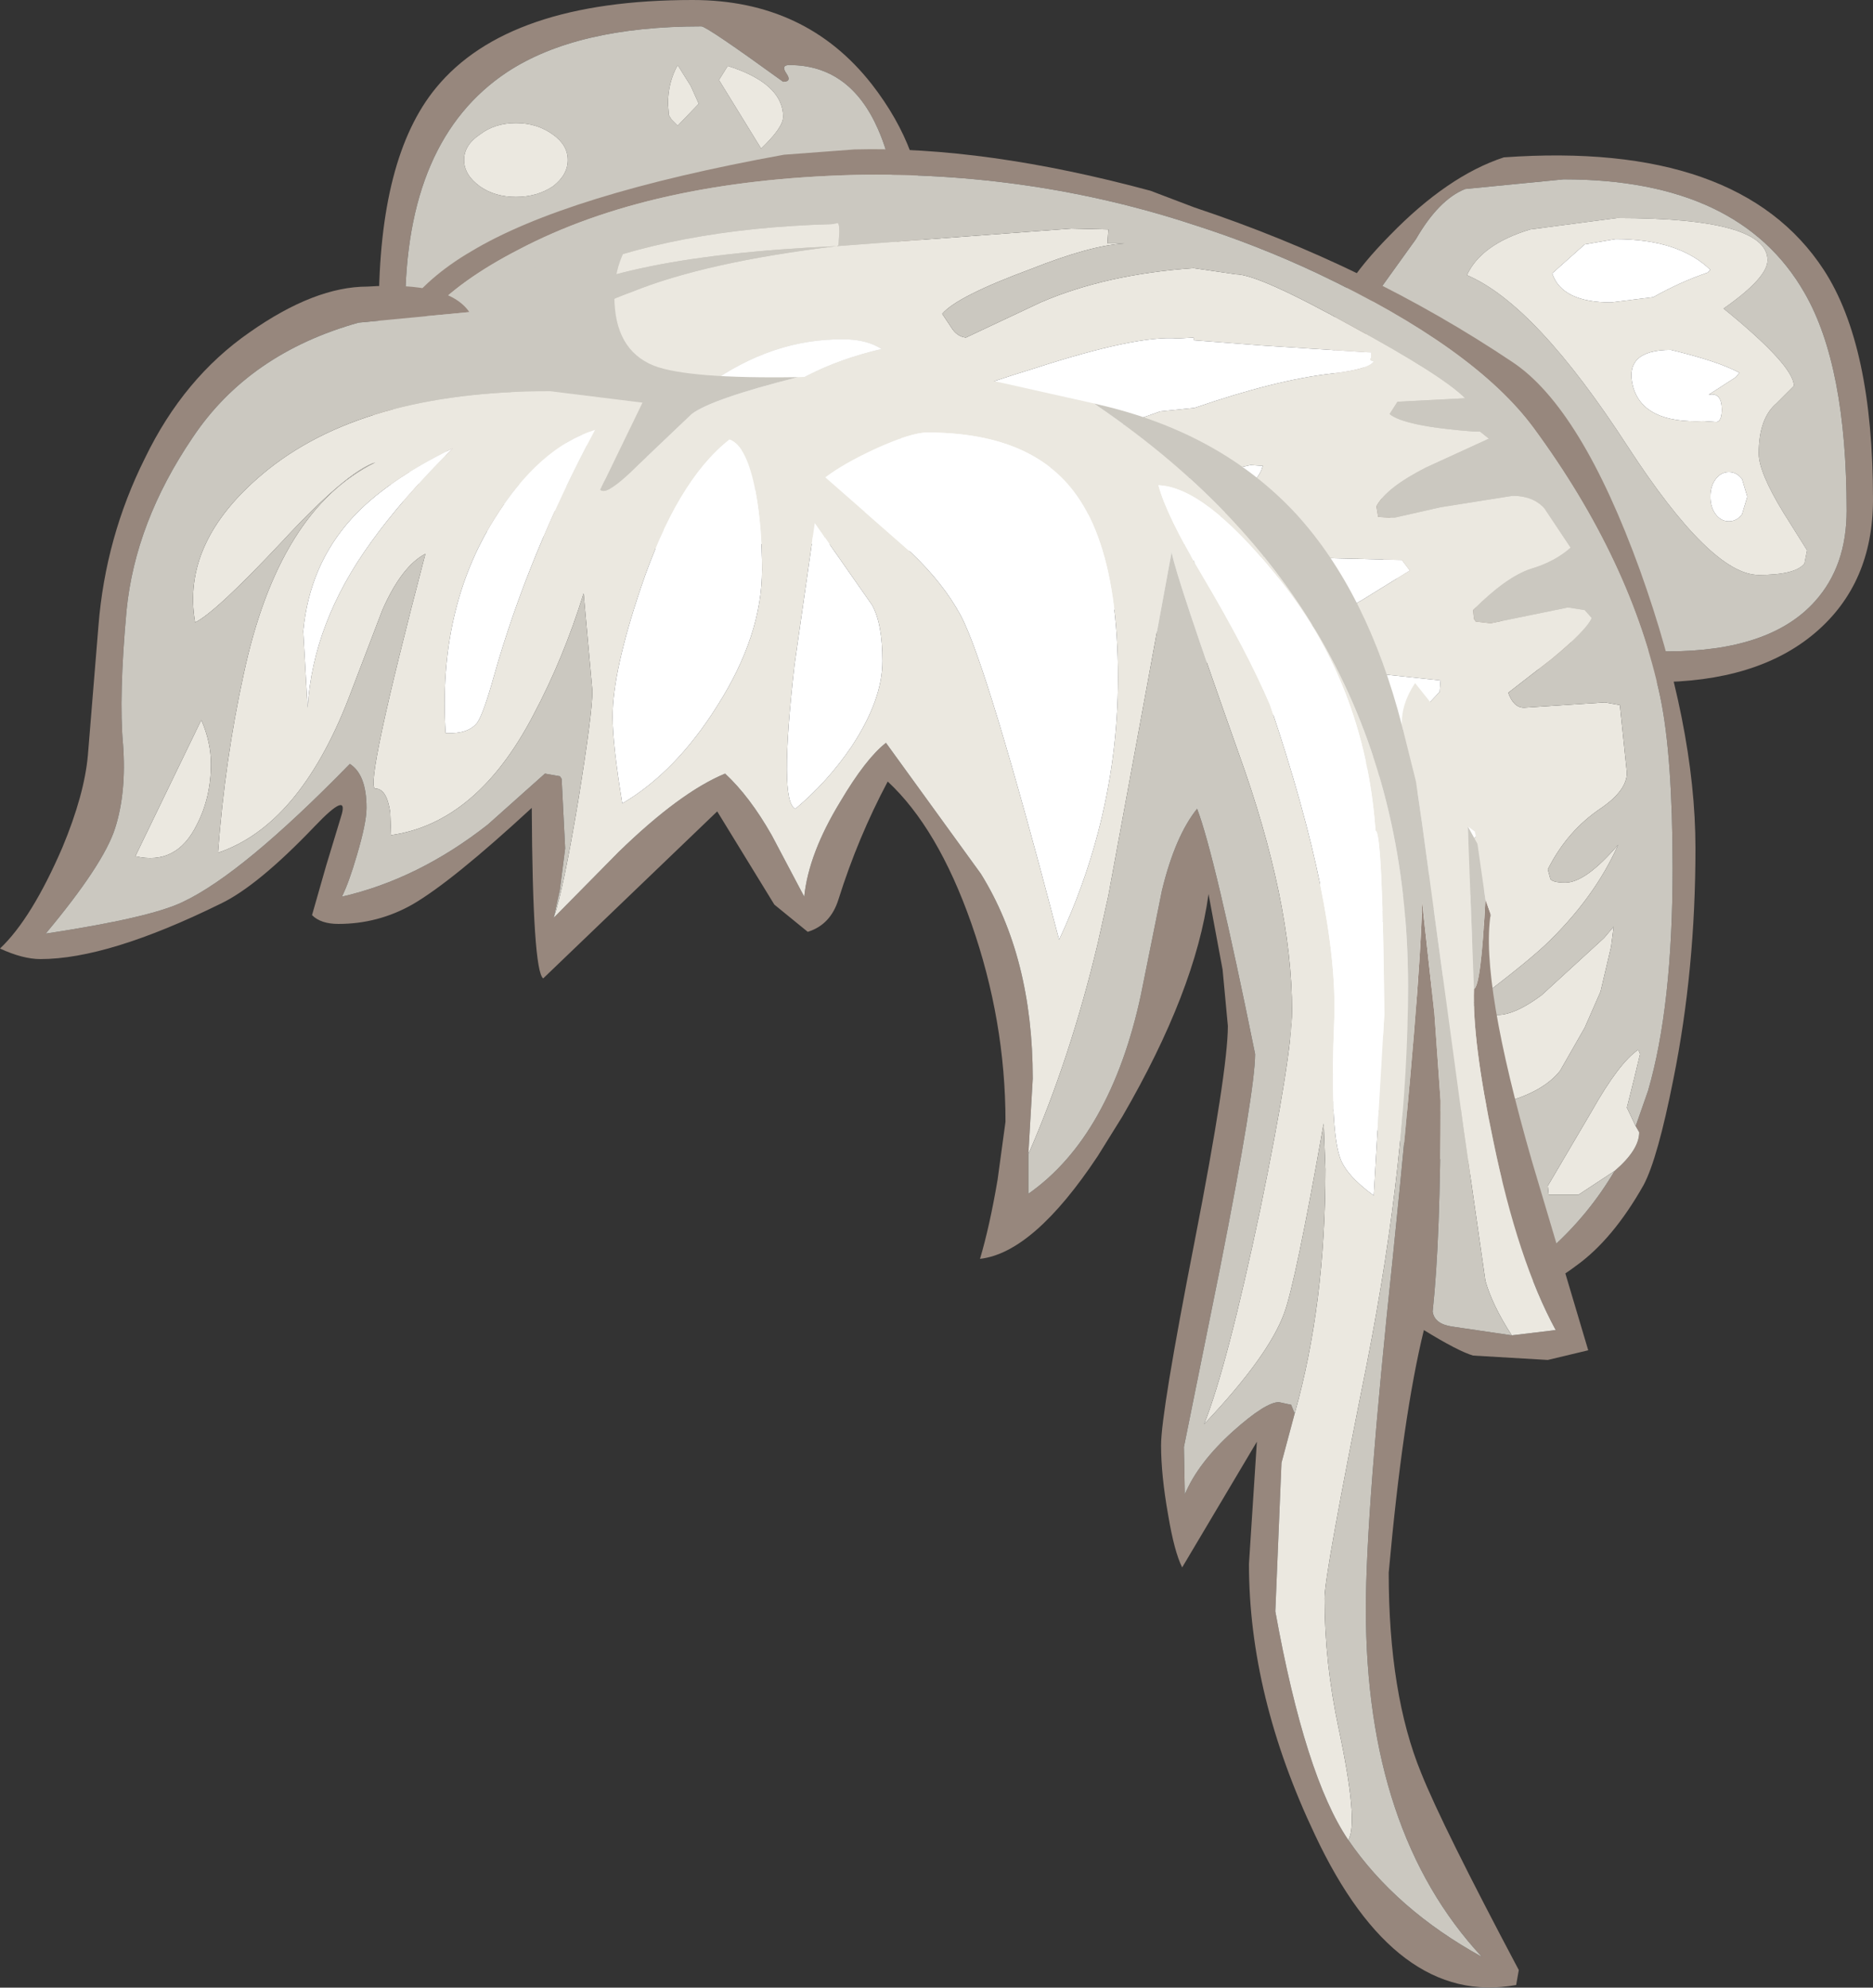 <?xml version="1.0" encoding="UTF-8" standalone="no"?>
<svg xmlns:ffdec="https://www.free-decompiler.com/flash" xmlns:xlink="http://www.w3.org/1999/xlink" ffdec:objectType="shape" height="113.05px" width="106.55px" xmlns="http://www.w3.org/2000/svg">
  <rect width="100%" height="100%" fill="#333333" stroke="none"/>
  <g transform="matrix(1.0, 0.0, 0.0, 1.0, 65.55, 58.2)">
    <path d="M37.1 -41.55 Q33.4 -48.0 23.4 -48.0 L17.8 -47.45 Q16.3 -46.85 15.0 -44.6 L12.7 -41.4 Q12.0 -40.15 12.0 -36.0 12.0 -28.6 16.8 -24.75 21.3 -21.15 29.3 -21.15 35.15 -21.15 37.7 -24.0 39.5 -26.0 39.5 -29.15 39.5 -37.4 37.1 -41.55 M13.5 -44.8 Q16.8 -48.2 20.0 -49.25 33.4 -50.2 38.2 -42.85 41.0 -38.55 41.0 -29.8 41.0 -25.0 37.7 -22.2 34.4 -19.4 28.55 -19.4 16.85 -19.4 12.7 -27.15 10.35 -31.55 10.35 -39.75 10.35 -41.6 13.5 -44.8 M-20.65 -54.5 Q-21.15 -54.5 -20.8 -54.0 -20.5 -53.55 -21.0 -53.55 -25.35 -56.7 -25.65 -56.7 -32.75 -56.7 -36.7 -54.1 -42.5 -50.25 -42.5 -40.65 -42.5 -35.35 -38.4 -32.3 L-34.15 -30.25 Q-31.7 -30.25 -26.4 -31.65 -20.75 -33.1 -18.45 -34.6 -15.95 -36.2 -15.55 -36.9 -14.5 -38.9 -14.5 -44.95 -14.5 -48.35 -15.6 -50.85 -17.2 -54.5 -20.65 -54.5 M-26.15 -58.2 Q-19.7 -58.2 -15.95 -53.4 -13.0 -49.6 -13.0 -45.45 -13.0 -39.7 -13.8 -37.35 -14.45 -35.35 -16.55 -33.95 -18.9 -32.4 -23.95 -30.65 -29.4 -28.75 -32.3 -28.75 -36.1 -28.75 -39.35 -31.0 -44.0 -34.2 -44.0 -40.6 -44.0 -49.25 -40.75 -53.2 -36.65 -58.2 -26.15 -58.2" fill="#97877d" fill-rule="evenodd" stroke="none"/>
    <path d="M35.0 -43.4 Q35.0 -45.8 26.45 -45.8 L21.5 -45.15 Q18.7 -44.3 17.9 -42.55 21.8 -40.9 27.05 -32.8 31.8 -25.5 34.5 -25.5 36.6 -25.5 37.1 -26.15 L37.25 -26.9 35.9 -29.05 Q34.5 -31.35 34.5 -32.4 34.5 -34.4 35.5 -35.25 L36.5 -36.25 Q36.5 -37.4 32.5 -40.65 35.0 -42.4 35.0 -43.4 M37.1 -41.55 Q39.5 -37.4 39.5 -29.15 39.5 -26.0 37.7 -24.0 35.15 -21.15 29.3 -21.15 21.3 -21.15 16.8 -24.75 12.0 -28.6 12.0 -36.0 12.0 -40.15 12.7 -41.4 L15.0 -44.6 Q16.3 -46.85 17.8 -47.45 L23.4 -48.0 Q33.4 -48.0 37.1 -41.55 M-36.2 -51.2 Q-37.4 -51.2 -38.25 -50.55 -39.15 -49.95 -39.15 -49.1 -39.15 -48.25 -38.25 -47.6 -37.4 -47.0 -36.2 -47.0 -35.0 -47.0 -34.1 -47.6 -33.25 -48.25 -33.25 -49.1 -33.25 -49.95 -34.1 -50.55 -35.0 -51.2 -36.2 -51.2 M-26.25 -53.3 L-27.0 -54.5 Q-27.55 -53.5 -27.55 -52.3 L-27.5 -51.65 -27.35 -51.4 -27.0 -51.05 -25.8 -52.3 -26.25 -53.3 M-24.65 -53.65 L-22.25 -49.75 Q-21.0 -50.95 -21.0 -51.55 -21.0 -53.45 -24.15 -54.45 L-24.65 -53.65 M-20.65 -54.5 Q-17.2 -54.5 -15.6 -50.85 -14.5 -48.35 -14.5 -44.95 -14.5 -38.9 -15.55 -36.9 -15.95 -36.2 -18.45 -34.6 -20.75 -33.1 -26.4 -31.65 -31.7 -30.25 -34.15 -30.25 L-38.4 -32.3 Q-42.5 -35.35 -42.5 -40.65 -42.5 -50.25 -36.7 -54.1 -32.75 -56.7 -25.65 -56.7 -25.35 -56.7 -21.0 -53.55 -20.5 -53.55 -20.8 -54.0 -21.15 -54.5 -20.65 -54.5" fill="#cbc8c0" fill-rule="evenodd" stroke="none"/>
    <path d="M35.0 -43.4 Q35.0 -42.4 32.5 -40.65 36.5 -37.4 36.5 -36.25 L35.5 -35.25 Q34.5 -34.4 34.5 -32.4 34.5 -31.35 35.9 -29.05 L37.25 -26.9 37.1 -26.15 Q36.6 -25.5 34.5 -25.5 31.8 -25.5 27.05 -32.8 21.8 -40.9 17.9 -42.55 18.7 -44.3 21.5 -45.15 L26.45 -45.8 Q35.0 -45.8 35.0 -43.4 M31.75 -42.85 Q29.95 -44.6 26.35 -44.6 L24.6 -44.3 22.75 -42.65 Q23.3 -41.0 26.1 -41.0 L28.5 -41.3 Q30.0 -42.15 31.6 -42.7 L31.75 -42.85 M32.8 -31.35 Q32.35 -31.35 32.05 -30.95 31.75 -30.55 31.75 -29.95 31.75 -29.35 32.05 -28.95 32.35 -28.55 32.8 -28.55 33.25 -28.55 33.55 -28.95 L33.85 -29.95 33.55 -30.95 Q33.25 -31.35 32.8 -31.35 M32.1 -34.2 Q32.4 -34.25 32.4 -34.9 32.4 -35.9 31.65 -35.75 L33.2 -36.75 33.4 -37.0 Q32.2 -37.65 29.5 -38.3 26.8 -38.3 27.35 -36.2 27.95 -34.1 31.35 -34.25 L32.1 -34.2 M-24.65 -53.65 L-24.15 -54.45 Q-21.0 -53.45 -21.0 -51.55 -21.0 -50.95 -22.25 -49.75 L-24.65 -53.65 M-26.25 -53.3 L-25.8 -52.3 -27.0 -51.05 -27.35 -51.4 -27.5 -51.65 -27.55 -52.3 Q-27.55 -53.5 -27.0 -54.5 L-26.25 -53.3 M-36.2 -51.2 Q-35.0 -51.2 -34.1 -50.55 -33.25 -49.95 -33.25 -49.1 -33.25 -48.25 -34.1 -47.6 -35.0 -47.0 -36.2 -47.0 -37.4 -47.0 -38.25 -47.6 -39.15 -48.25 -39.15 -49.1 -39.15 -49.95 -38.25 -50.55 -37.4 -51.2 -36.2 -51.2" fill="#ebe8e0" fill-rule="evenodd" stroke="none"/>
    <path d="M32.1 -34.2 L31.35 -34.25 Q27.95 -34.1 27.35 -36.2 26.8 -38.3 29.5 -38.3 32.2 -37.65 33.4 -37.0 L33.2 -36.75 31.65 -35.75 Q32.4 -35.9 32.4 -34.9 32.4 -34.25 32.1 -34.2 M32.8 -31.35 Q33.25 -31.35 33.55 -30.95 L33.85 -29.95 33.55 -28.95 Q33.25 -28.55 32.8 -28.55 32.35 -28.55 32.05 -28.95 31.75 -29.35 31.75 -29.95 31.75 -30.55 32.05 -30.95 32.35 -31.35 32.8 -31.35 M31.75 -42.85 L31.6 -42.7 Q30.0 -42.15 28.5 -41.3 L26.1 -41.0 Q23.3 -41.0 22.75 -42.65 L24.6 -44.3 26.35 -44.6 Q29.95 -44.6 31.75 -42.85" fill="#ffffff" fill-rule="evenodd" stroke="none"/>
    <path d="M17.75 8.35 Q17.9 7.75 18.3 7.55 18.95 7.7 20.7 9.85 L22.75 12.75 Q24.85 10.85 26.3 8.4 27.7 7.2 27.7 6.2 L27.5 5.85 28.2 3.85 Q29.6 -0.95 29.6 -8.8 29.6 -15.2 28.9 -18.55 27.25 -26.3 21.7 -33.85 18.35 -38.4 9.4 -42.65 6.0 -44.25 2.4 -45.4 -6.85 -48.45 -16.95 -48.25 -28.55 -47.95 -36.05 -44.0 -42.75 -40.55 -43.15 -36.2 -43.4 -33.8 -42.6 -31.95 -41.75 -30.1 -40.15 -29.95 -40.5 -31.65 -40.0 -33.05 L-39.2 -34.55 -38.6 -31.95 Q-37.95 -29.9 -36.75 -29.45 L-33.3 -29.05 -32.85 -29.0 -30.45 -28.1 -31.2 -27.55 Q-39.05 -27.7 -41.45 -28.9 -44.85 -30.65 -44.25 -36.1 -43.8 -40.95 -38.75 -43.9 -33.35 -47.15 -20.95 -49.4 L-16.95 -49.7 Q-9.55 -49.9 -0.1 -47.35 L2.4 -46.4 Q12.3 -43.1 20.5 -37.6 24.4 -35.0 27.75 -25.75 30.9 -16.95 30.9 -9.95 30.9 -3.05 29.65 3.15 28.75 7.7 27.95 9.2 26.2 12.3 24.1 13.8 22.85 14.75 22.25 14.75 21.6 14.75 21.3 14.45 L20.9 13.85 20.75 13.25 Q20.6 12.15 19.4 10.35 18.35 8.7 17.75 8.35" fill="#97877d" fill-rule="evenodd" stroke="none"/>
    <path d="M-36.75 -29.45 L-35.1 -29.35 -36.25 -30.95 Q-37.0 -32.3 -36.85 -34.05 -36.5 -39.1 -29.6 -41.6 -25.4 -43.3 -17.95 -44.2 -31.45 -43.6 -35.55 -40.35 -36.5 -39.65 -37.65 -38.05 -38.45 -36.8 -39.35 -36.55 L-39.45 -37.05 Q-39.4 -40.2 -33.5 -42.55 -27.25 -45.2 -18.25 -45.45 L-17.95 -45.5 Q-17.8 -45.6 -17.8 -45.0 L-17.85 -44.25 -17.95 -44.2 -4.6 -45.2 -2.5 -45.15 -2.55 -44.35 -1.6 -44.35 Q-3.5 -44.25 -6.9 -42.9 -11.1 -41.35 -11.95 -40.35 L-11.35 -39.45 Q-11.05 -39.05 -10.6 -39.0 L-6.35 -41.0 Q-2.65 -42.6 2.35 -42.95 L4.75 -42.6 Q6.05 -42.6 11.35 -39.65 16.5 -36.85 17.8 -35.55 L13.95 -35.35 13.5 -34.65 Q14.35 -33.95 18.35 -33.65 L18.65 -33.65 19.15 -33.25 15.55 -31.6 Q13.3 -30.45 12.75 -29.4 L12.85 -28.8 13.75 -28.75 16.4 -29.35 20.5 -30.0 Q21.65 -30.0 22.3 -29.3 L23.8 -27.05 Q22.9 -26.25 21.55 -25.85 20.15 -25.4 18.25 -23.5 L18.3 -23.0 18.4 -22.85 19.25 -22.75 21.45 -23.2 23.65 -23.65 24.6 -23.5 25.0 -23.05 Q24.7 -22.35 22.7 -20.7 L20.25 -18.8 Q20.55 -17.95 21.15 -17.95 L25.75 -18.25 26.6 -18.1 27.0 -14.25 Q27.0 -13.25 25.55 -12.25 23.6 -10.95 22.5 -8.75 L22.65 -8.2 Q22.8 -8.0 23.5 -8.0 24.65 -8.0 26.5 -10.15 25.15 -7.1 22.3 -4.4 21.05 -3.25 18.25 -1.15 L18.45 -0.65 19.35 -0.5 Q20.4 -0.3 22.15 -1.6 L25.7 -4.85 26.25 -5.5 26.1 -4.35 25.5 -1.8 24.6 0.25 23.2 2.7 Q21.3 5.1 14.35 5.1 12.45 5.1 8.95 4.1 L8.65 3.75 Q12.05 2.3 16.1 -2.2 19.8 -6.25 19.65 -7.25 L19.55 -7.55 18.85 -7.65 16.45 -6.7 Q14.0 -5.75 12.35 -5.75 L16.05 -8.65 Q18.75 -10.7 19.1 -11.45 L12.7 -14.2 12.0 -14.65 Q13.1 -15.5 14.65 -17.05 L16.35 -18.85 16.4 -19.5 13.1 -19.85 Q10.85 -20.2 9.1 -22.65 9.7 -22.8 11.9 -24.05 L14.65 -25.75 14.2 -26.35 2.4 -26.65 2.4 -27.7 4.05 -28.95 Q6.15 -31.0 6.25 -31.6 L6.3 -31.7 5.6 -31.75 2.4 -31.05 0.95 -30.95 Q-2.7 -29.7 -5.95 -27.65 L-7.3 -27.9 Q-6.55 -31.45 -4.55 -32.8 -4.0 -33.25 0.45 -34.8 L2.4 -35.0 Q7.05 -36.6 10.2 -36.95 12.35 -37.2 12.6 -37.65 12.3 -37.7 12.45 -37.85 L12.45 -38.15 6.25 -38.55 2.35 -38.85 2.35 -39.0 1.45 -38.95 Q-0.85 -39.15 -6.7 -37.25 -11.9 -35.65 -12.75 -34.95 -14.9 -33.2 -16.05 -29.85 -16.9 -27.6 -19.05 -27.65 -20.5 -27.75 -22.1 -29.75 -22.95 -30.75 -23.45 -31.7 -23.25 -35.05 -19.6 -36.85 -17.75 -37.8 -15.4 -38.35 -16.25 -38.9 -17.55 -38.9 -21.6 -38.95 -25.3 -36.3 -28.7 -33.9 -28.85 -31.7 -28.95 -29.6 -27.1 -26.95 L-29.5 -27.05 -29.05 -27.5 -28.9 -27.5 Q-29.65 -28.25 -31.0 -30.65 -32.35 -32.9 -32.5 -33.75 L-32.8 -34.7 -33.35 -32.95 -33.3 -29.05 -36.75 -29.45 M26.3 8.4 L24.25 9.75 22.55 9.75 22.5 9.25 25.0 5.0 Q26.55 2.25 27.65 1.5 L27.75 1.75 27.4 3.2 27.0 4.8 27.5 5.85 27.7 6.2 Q27.7 7.2 26.3 8.4 M2.35 -26.6 L1.25 -26.7 2.35 -27.7 2.35 -26.6" fill="#ebe8e0" fill-rule="evenodd" stroke="none"/>
    <path d="M8.95 4.1 Q12.45 5.1 14.35 5.1 21.3 5.1 23.2 2.7 L24.6 0.25 25.5 -1.8 26.1 -4.35 26.25 -5.5 25.7 -4.85 22.15 -1.6 Q20.4 -0.3 19.35 -0.5 L18.45 -0.65 18.25 -1.15 Q21.05 -3.25 22.3 -4.4 25.15 -7.1 26.5 -10.15 24.65 -8.0 23.5 -8.0 22.8 -8.0 22.65 -8.2 L22.5 -8.75 Q23.6 -10.95 25.55 -12.25 27.0 -13.25 27.0 -14.25 L26.6 -18.1 25.75 -18.25 21.15 -17.95 Q20.55 -17.95 20.25 -18.8 L22.7 -20.7 Q24.7 -22.35 25.0 -23.05 L24.6 -23.5 23.65 -23.65 21.45 -23.2 19.25 -22.75 18.4 -22.85 18.3 -23.0 18.25 -23.5 Q20.15 -25.4 21.55 -25.85 22.9 -26.25 23.8 -27.05 L22.3 -29.3 Q21.65 -30.0 20.5 -30.0 L16.4 -29.35 13.75 -28.75 12.85 -28.8 12.75 -29.4 Q13.3 -30.45 15.55 -31.6 L19.15 -33.25 18.65 -33.65 18.35 -33.65 Q14.35 -33.95 13.5 -34.65 L13.95 -35.35 17.8 -35.55 Q16.5 -36.85 11.35 -39.65 6.05 -42.6 4.75 -42.6 L2.35 -42.95 Q-2.65 -42.6 -6.35 -41.0 L-10.6 -39.0 Q-11.05 -39.05 -11.35 -39.45 L-11.95 -40.35 Q-11.1 -41.35 -6.9 -42.9 -3.5 -44.25 -1.6 -44.35 L-2.55 -44.35 -2.5 -45.15 -4.6 -45.2 -17.95 -44.2 -17.85 -44.25 -17.8 -45.0 Q-17.8 -45.6 -17.95 -45.5 L-18.25 -45.45 Q-27.25 -45.2 -33.5 -42.55 -39.4 -40.2 -39.45 -37.05 L-39.35 -36.55 Q-38.45 -36.8 -37.65 -38.05 -36.5 -39.65 -35.55 -40.35 -31.45 -43.6 -17.95 -44.2 -25.4 -43.3 -29.6 -41.6 -36.5 -39.1 -36.85 -34.05 -37.0 -32.3 -36.25 -30.95 L-35.1 -29.35 -36.75 -29.45 Q-37.95 -29.9 -38.6 -31.95 L-39.2 -34.55 -40.0 -33.05 Q-40.5 -31.65 -40.15 -29.95 -41.75 -30.1 -42.6 -31.95 -43.4 -33.8 -43.15 -36.2 -42.75 -40.55 -36.05 -44.0 -28.55 -47.95 -16.95 -48.25 -6.85 -48.45 2.4 -45.4 6.0 -44.25 9.4 -42.65 18.35 -38.4 21.7 -33.85 27.25 -26.3 28.9 -18.55 29.6 -15.2 29.6 -8.8 29.6 -0.95 28.2 3.85 L27.5 5.85 27.0 4.8 27.4 3.2 27.75 1.75 27.65 1.5 Q26.55 2.25 25.0 5.0 L22.5 9.25 22.55 9.75 24.25 9.75 26.3 8.4 Q24.85 10.85 22.75 12.75 L20.7 9.85 Q18.95 7.7 18.3 7.55 17.9 7.75 17.75 8.35 L13.15 6.25 Q9.55 4.65 8.95 4.1 M-33.3 -29.05 L-33.35 -32.95 -32.8 -34.7 -32.5 -33.75 Q-32.35 -32.9 -31.0 -30.65 -29.65 -28.25 -28.9 -27.5 L-29.05 -27.5 -29.5 -27.05 Q-30.8 -27.15 -31.2 -27.55 L-30.45 -28.1 -32.85 -29.0 -33.3 -29.05" fill="#cbc8c0" fill-rule="evenodd" stroke="none"/>
    <path d="M-27.1 -26.95 Q-28.95 -29.6 -28.85 -31.7 -28.7 -33.9 -25.3 -36.3 -21.6 -38.95 -17.55 -38.9 -16.25 -38.9 -15.4 -38.35 -17.75 -37.8 -19.6 -36.85 -23.25 -35.05 -23.45 -31.7 -22.95 -30.75 -22.1 -29.75 -20.5 -27.75 -19.05 -27.65 -16.9 -27.6 -16.05 -29.85 -14.9 -33.2 -12.75 -34.95 -11.9 -35.65 -6.7 -37.25 -0.85 -39.15 1.45 -38.95 L2.35 -39.0 2.35 -38.85 6.25 -38.55 12.45 -38.15 12.45 -37.85 Q12.3 -37.7 12.6 -37.65 12.35 -37.2 10.2 -36.95 7.05 -36.6 2.4 -35.0 L0.45 -34.8 Q-4.0 -33.25 -4.55 -32.8 -6.55 -31.45 -7.3 -27.9 L-5.95 -27.65 Q-2.7 -29.7 0.95 -30.95 L2.4 -31.05 5.6 -31.75 6.3 -31.7 6.25 -31.6 Q6.15 -31.0 4.05 -28.95 L2.4 -27.7 2.35 -27.7 1.25 -26.7 2.35 -26.6 2.4 -23.75 2.4 -26.65 14.2 -26.35 14.65 -25.75 11.9 -24.05 Q9.7 -22.8 9.1 -22.65 10.85 -20.2 13.1 -19.85 L16.4 -19.5 16.35 -18.85 14.65 -17.05 Q13.1 -15.5 12.0 -14.65 L12.7 -14.2 19.1 -11.45 Q18.75 -10.7 16.05 -8.65 L12.35 -5.75 Q14.0 -5.75 16.45 -6.7 L18.85 -7.65 19.55 -7.55 19.65 -7.25 Q19.8 -6.25 16.1 -2.2 12.05 2.3 8.65 3.75 7.85 2.25 7.85 1.25 7.85 -0.8 9.1 -5.85 L10.35 -11.65 Q10.35 -13.25 8.4 -15.8 6.15 -18.75 2.4 -20.95 L1.85 -21.3 Q-9.55 -28.7 -27.1 -26.95" fill="#ffffff" fill-rule="evenodd" stroke="none"/>
    <path d="M20.45 17.75 L22.95 17.45 Q20.8 13.5 19.4 6.7 18.2 1.0 18.3 -1.95 18.7 -2.1 18.95 -7.05 L19.25 -6.2 Q18.65 -2.4 21.6 7.85 L24.8 18.6 22.5 19.15 18.25 18.9 Q17.4 18.65 15.45 17.45 14.25 22.35 13.45 31.25 13.45 38.15 15.3 42.65 16.5 45.65 20.85 53.85 L20.7 54.7 Q13.85 55.95 9.25 46.15 5.5 38.25 5.5 30.75 L5.95 23.8 1.7 30.95 Q1.25 30.05 0.9 27.95 0.5 25.7 0.5 24.0 0.5 22.15 2.4 12.45 4.3 2.7 4.3 0.15 L4.0 -3.05 3.2 -7.35 Q2.45 -1.85 -1.7 5.3 L-3.1 7.55 Q-6.75 13.05 -9.8 13.4 -9.25 11.55 -8.8 8.9 L-8.35 5.6 Q-8.35 -0.15 -10.3 -5.7 -12.2 -11.1 -15.05 -13.75 -16.75 -10.55 -17.85 -7.05 -18.3 -5.6 -19.6 -5.2 L-21.5 -6.75 -24.75 -12.05 -34.65 -2.55 Q-35.25 -3.0 -35.3 -12.25 -39.85 -8.05 -42.1 -6.75 -44.05 -5.65 -46.3 -5.65 -47.3 -5.65 -47.8 -6.15 L-47.0 -8.95 -46.15 -11.75 Q-45.65 -13.3 -47.65 -11.2 -50.9 -7.8 -53.0 -6.8 -59.4 -3.65 -63.25 -3.65 -64.25 -3.65 -65.55 -4.25 -63.75 -5.95 -62.0 -10.0 -60.75 -13.0 -60.55 -15.25 L-59.95 -22.6 Q-59.55 -27.65 -57.3 -32.15 -55.1 -36.7 -51.35 -39.3 -47.65 -41.9 -44.65 -41.9 -40.05 -42.2 -38.85 -40.45 L-45.15 -39.85 Q-51.4 -38.1 -54.6 -33.3 -57.85 -28.5 -58.35 -23.5 -58.8 -18.55 -58.55 -15.85 -58.35 -13.15 -59.0 -11.1 -59.65 -9.05 -62.95 -5.1 -57.0 -6.0 -55.15 -6.9 -51.75 -8.5 -45.65 -14.75 -44.7 -14.15 -44.7 -12.25 -44.7 -11.4 -45.25 -9.55 -45.7 -8.0 -46.1 -7.2 -41.75 -8.2 -37.8 -11.3 L-34.55 -14.2 -33.7 -14.05 -33.6 -13.9 -33.4 -9.95 -33.7 -7.6 -34.05 -6.0 -30.35 -9.75 Q-26.85 -13.15 -24.3 -14.2 -22.9 -12.9 -21.65 -10.7 L-19.8 -7.2 Q-19.55 -9.65 -17.75 -12.6 -16.3 -15.05 -15.15 -15.95 L-9.75 -8.5 Q-6.8 -3.75 -6.8 3.15 L-7.05 7.45 -7.05 9.7 Q-4.7 8.05 -3.1 5.2 -1.5 2.35 -0.65 -1.6 L0.55 -7.55 Q1.3 -10.65 2.55 -12.2 3.55 -9.6 5.85 1.75 5.85 3.8 3.85 13.95 L1.8 24.1 1.85 26.8 Q2.6 25.0 4.6 23.2 6.45 21.55 7.2 21.55 L7.9 21.7 8.1 22.2 7.35 25.0 7.0 33.45 Q8.7 42.85 11.15 46.45 13.85 50.4 18.75 53.1 12.15 46.0 12.15 33.3 12.15 27.75 13.7 13.15 15.25 -2.0 15.35 -6.9 L16.05 -0.55 16.4 4.4 Q16.4 12.2 15.95 16.4 16.05 17.1 17.05 17.25 L20.45 17.75" fill="#97877d" fill-rule="evenodd" stroke="none"/>
    <path d="M0.35 -30.6 Q0.8 -28.9 2.85 -25.45 5.4 -21.15 6.7 -18.1 10.6 -6.55 10.35 -0.15 10.1 5.85 10.65 7.55 10.95 8.6 12.6 9.8 L13.2 -0.5 Q13.1 -10.95 12.7 -10.95 12.1 -19.4 6.95 -25.6 2.95 -30.5 0.35 -30.6 M14.2 -16.95 Q14.15 -18.15 14.95 -19.35 L17.3 -16.4 Q18.0 -15.75 18.75 -15.75 20.15 -15.75 20.75 -14.7 21.5 -13.3 21.5 -9.45 L21.35 -5.4 20.15 -5.25 19.25 -6.2 18.95 -7.05 18.5 -10.2 18.35 -10.9 17.95 -11.2 18.3 -1.95 Q18.2 1.0 19.4 6.7 20.8 13.5 22.95 17.45 L20.45 17.75 Q19.35 16.05 18.95 14.65 L17.7 5.95 15.35 -11.35 15.0 -13.75 14.2 -16.95 M-20.15 -36.75 Q-12.15 -37.05 -10.45 -36.85 L-3.3 -35.25 -3.1 -35.1 Q14.55 -23.1 14.55 -2.1 14.55 7.45 12.2 19.4 9.8 31.35 9.8 32.7 9.8 36.35 10.6 40.1 11.75 45.5 11.15 46.45 8.7 42.85 7.0 33.45 L7.35 25.0 8.1 22.2 Q9.85 16.0 9.85 8.3 L9.75 5.7 Q8.15 14.75 7.5 16.5 6.6 18.95 2.95 22.8 4.25 19.55 6.15 10.55 7.95 1.8 7.95 -0.7 7.95 -6.95 4.9 -15.4 1.35 -25.4 1.1 -26.8 L-2.5 -7.25 -3.1 -4.55 Q-4.65 1.95 -7.05 7.45 L-6.8 3.15 Q-6.8 -3.75 -9.75 -8.5 L-15.15 -15.95 Q-16.3 -15.05 -17.75 -12.6 -19.55 -9.65 -19.8 -7.2 L-21.65 -10.7 Q-22.9 -12.9 -24.3 -14.2 -26.85 -13.15 -30.35 -9.75 L-34.05 -6.0 Q-33.5 -7.6 -32.65 -12.7 -31.85 -17.65 -31.85 -18.9 L-32.35 -24.45 Q-33.5 -20.75 -35.2 -17.55 -38.4 -11.4 -43.3 -10.7 L-43.35 -12.0 Q-43.55 -13.35 -44.2 -13.35 -44.85 -13.35 -41.35 -26.7 -42.7 -26.0 -43.8 -23.5 L-45.75 -18.4 Q-48.55 -11.25 -53.15 -9.7 -52.75 -15.0 -51.7 -19.8 -49.7 -29.2 -44.2 -31.9 -45.85 -31.35 -49.5 -27.4 -53.3 -23.35 -54.45 -22.8 -55.25 -27.35 -50.6 -31.25 -45.0 -35.95 -34.25 -35.95 L-29.0 -35.3 -31.4 -30.35 Q-31.05 -29.95 -29.25 -31.75 L-26.2 -34.65 Q-25.1 -35.5 -20.15 -36.75 M-48.05 -17.95 Q-47.75 -22.8 -44.45 -27.35 -42.7 -29.8 -39.8 -32.7 -43.6 -30.85 -45.55 -28.7 -47.95 -26.05 -48.3 -22.3 L-48.05 -17.95 M-54.1 -17.25 Q-53.55 -16.0 -53.55 -14.75 -53.55 -12.85 -54.35 -11.3 -55.5 -8.95 -57.85 -9.5 L-54.1 -17.25 M-18.6 -31.05 L-13.75 -26.8 Q-11.9 -25.05 -10.9 -23.2 -9.4 -20.4 -5.3 -4.75 -3.9 -7.75 -3.1 -10.8 -1.95 -15.15 -1.95 -19.65 -1.95 -24.6 -3.1 -27.7 -3.65 -29.2 -4.5 -30.3 -7.05 -33.6 -12.8 -33.6 -13.7 -33.6 -15.7 -32.7 -17.55 -31.85 -18.6 -31.05 M-37.45 -28.65 Q-40.65 -23.5 -40.2 -16.5 L-40.15 -16.5 Q-38.9 -16.45 -38.4 -17.1 -38.05 -17.6 -37.45 -19.75 -35.5 -26.65 -31.7 -33.75 -34.9 -32.75 -37.45 -28.65 M-24.05 -33.2 Q-27.05 -30.85 -29.1 -24.75 -30.7 -20.0 -30.7 -17.45 -30.7 -15.85 -30.15 -12.5 -27.1 -14.3 -24.75 -18.05 -22.2 -22.05 -22.2 -25.8 -22.2 -28.2 -22.55 -30.15 -23.05 -32.85 -24.05 -33.2 M-20.3 -12.2 Q-18.45 -13.75 -17.1 -15.75 -15.35 -18.4 -15.35 -20.6 -15.35 -22.75 -15.95 -23.8 L-19.2 -28.45 -20.35 -20.4 Q-21.25 -12.55 -20.3 -12.2" fill="#ebe8e0" fill-rule="evenodd" stroke="none"/>
    <path d="M14.2 -16.95 L15.0 -13.75 15.35 -11.35 17.7 5.95 18.95 14.65 Q19.35 16.05 20.45 17.75 L17.05 17.25 Q16.05 17.1 15.95 16.4 16.4 12.2 16.4 4.4 L16.05 -0.55 15.35 -6.9 Q15.25 -2.0 13.7 13.15 12.15 27.75 12.15 33.3 12.15 46.0 18.75 53.1 13.85 50.4 11.15 46.45 11.75 45.5 10.6 40.1 9.8 36.35 9.8 32.7 9.8 31.35 12.2 19.4 14.55 7.45 14.55 -2.1 14.55 -23.1 -3.1 -35.1 L-3.3 -35.25 -3.1 -35.2 Q3.9 -33.6 8.2 -28.95 12.25 -24.5 14.2 -16.95 M18.3 -1.95 L17.95 -11.2 18.5 -10.2 18.95 -7.05 Q18.7 -2.1 18.3 -1.95 M-38.85 -40.45 L-38.5 -40.25 -37.75 -41.4 Q-37.1 -42.5 -31.75 -44.1 -30.35 -44.55 -29.35 -44.95 L-29.75 -44.4 Q-30.6 -43.1 -30.6 -41.35 -30.6 -38.3 -28.35 -37.4 -26.4 -36.65 -20.15 -36.75 -25.1 -35.5 -26.2 -34.65 L-29.25 -31.75 Q-31.05 -29.95 -31.4 -30.35 L-29.0 -35.3 -34.25 -35.95 Q-45.0 -35.95 -50.6 -31.25 -55.25 -27.35 -54.45 -22.8 -53.3 -23.35 -49.5 -27.4 -45.85 -31.35 -44.2 -31.9 -49.7 -29.2 -51.7 -19.8 -52.75 -15.0 -53.15 -9.7 -48.55 -11.25 -45.75 -18.4 L-43.8 -23.5 Q-42.7 -26.0 -41.35 -26.7 -44.85 -13.35 -44.2 -13.35 -43.55 -13.35 -43.35 -12.0 L-43.3 -10.7 Q-38.4 -11.4 -35.2 -17.55 -33.5 -20.75 -32.35 -24.45 L-31.85 -18.9 Q-31.85 -17.65 -32.65 -12.7 -33.5 -7.6 -34.05 -6.0 L-33.7 -7.6 -33.4 -9.95 -33.6 -13.9 -33.7 -14.05 -34.55 -14.2 -37.8 -11.3 Q-41.75 -8.2 -46.1 -7.2 -45.7 -8.0 -45.25 -9.55 -44.7 -11.4 -44.7 -12.25 -44.7 -14.15 -45.65 -14.75 -51.75 -8.5 -55.15 -6.9 -57.0 -6.0 -62.95 -5.1 -59.65 -9.05 -59.0 -11.1 -58.35 -13.15 -58.55 -15.85 -58.8 -18.55 -58.35 -23.5 -57.85 -28.5 -54.6 -33.3 -51.4 -38.1 -45.15 -39.85 L-38.85 -40.45 M8.1 22.2 L7.9 21.7 7.2 21.55 Q6.45 21.55 4.6 23.2 2.6 25.0 1.85 26.8 L1.8 24.1 3.85 13.95 Q5.85 3.8 5.85 1.75 3.55 -9.6 2.55 -12.2 1.3 -10.65 0.55 -7.55 L-0.65 -1.6 Q-1.5 2.35 -3.1 5.2 -4.7 8.05 -7.05 9.7 L-7.05 7.45 Q-4.65 1.95 -3.1 -4.55 L-2.5 -7.25 1.1 -26.8 Q1.35 -25.4 4.9 -15.4 7.95 -6.95 7.95 -0.7 7.95 1.8 6.15 10.55 4.25 19.55 2.95 22.8 6.6 18.95 7.5 16.5 8.15 14.75 9.75 5.7 L9.85 8.3 Q9.85 16.0 8.1 22.2 M-54.1 -17.25 L-57.85 -9.5 Q-55.5 -8.95 -54.35 -11.3 -53.55 -12.85 -53.55 -14.75 -53.55 -16.0 -54.1 -17.25" fill="#cbc8c0" fill-rule="evenodd" stroke="none"/>
    <path d="M0.35 -30.6 Q2.95 -30.5 6.95 -25.6 12.1 -19.4 12.7 -10.95 13.1 -10.95 13.2 -0.5 L12.6 9.8 Q10.95 8.6 10.65 7.55 10.1 5.85 10.35 -0.15 10.6 -6.55 6.7 -18.1 5.4 -21.15 2.85 -25.45 0.8 -28.9 0.35 -30.6 M-48.05 -17.95 L-48.3 -22.3 Q-47.95 -26.05 -45.55 -28.7 -43.6 -30.85 -39.8 -32.7 -42.7 -29.8 -44.45 -27.35 -47.75 -22.8 -48.05 -17.95 M-20.3 -12.2 Q-21.25 -12.55 -20.35 -20.4 L-19.2 -28.45 -15.95 -23.8 Q-15.35 -22.75 -15.35 -20.6 -15.35 -18.4 -17.1 -15.75 -18.45 -13.75 -20.3 -12.2 M-24.05 -33.2 Q-23.05 -32.85 -22.55 -30.15 -22.2 -28.2 -22.2 -25.8 -22.2 -22.05 -24.75 -18.05 -27.1 -14.3 -30.15 -12.5 -30.7 -15.85 -30.7 -17.45 -30.7 -20.0 -29.1 -24.75 -27.05 -30.85 -24.05 -33.2 M-37.45 -28.65 Q-34.9 -32.75 -31.7 -33.75 -35.5 -26.65 -37.45 -19.75 -38.05 -17.6 -38.4 -17.1 -38.9 -16.45 -40.15 -16.5 L-40.2 -16.5 Q-40.65 -23.5 -37.45 -28.65 M-18.6 -31.05 Q-17.55 -31.85 -15.7 -32.7 -13.7 -33.6 -12.8 -33.6 -7.05 -33.6 -4.5 -30.3 -3.65 -29.2 -3.1 -27.7 -1.95 -24.6 -1.95 -19.65 -1.95 -15.15 -3.1 -10.8 -3.9 -7.75 -5.3 -4.75 -9.4 -20.4 -10.9 -23.2 -11.9 -25.05 -13.75 -26.8 L-18.6 -31.05" fill="#ffffff" fill-rule="evenodd" stroke="none"/>
  </g>
</svg>
